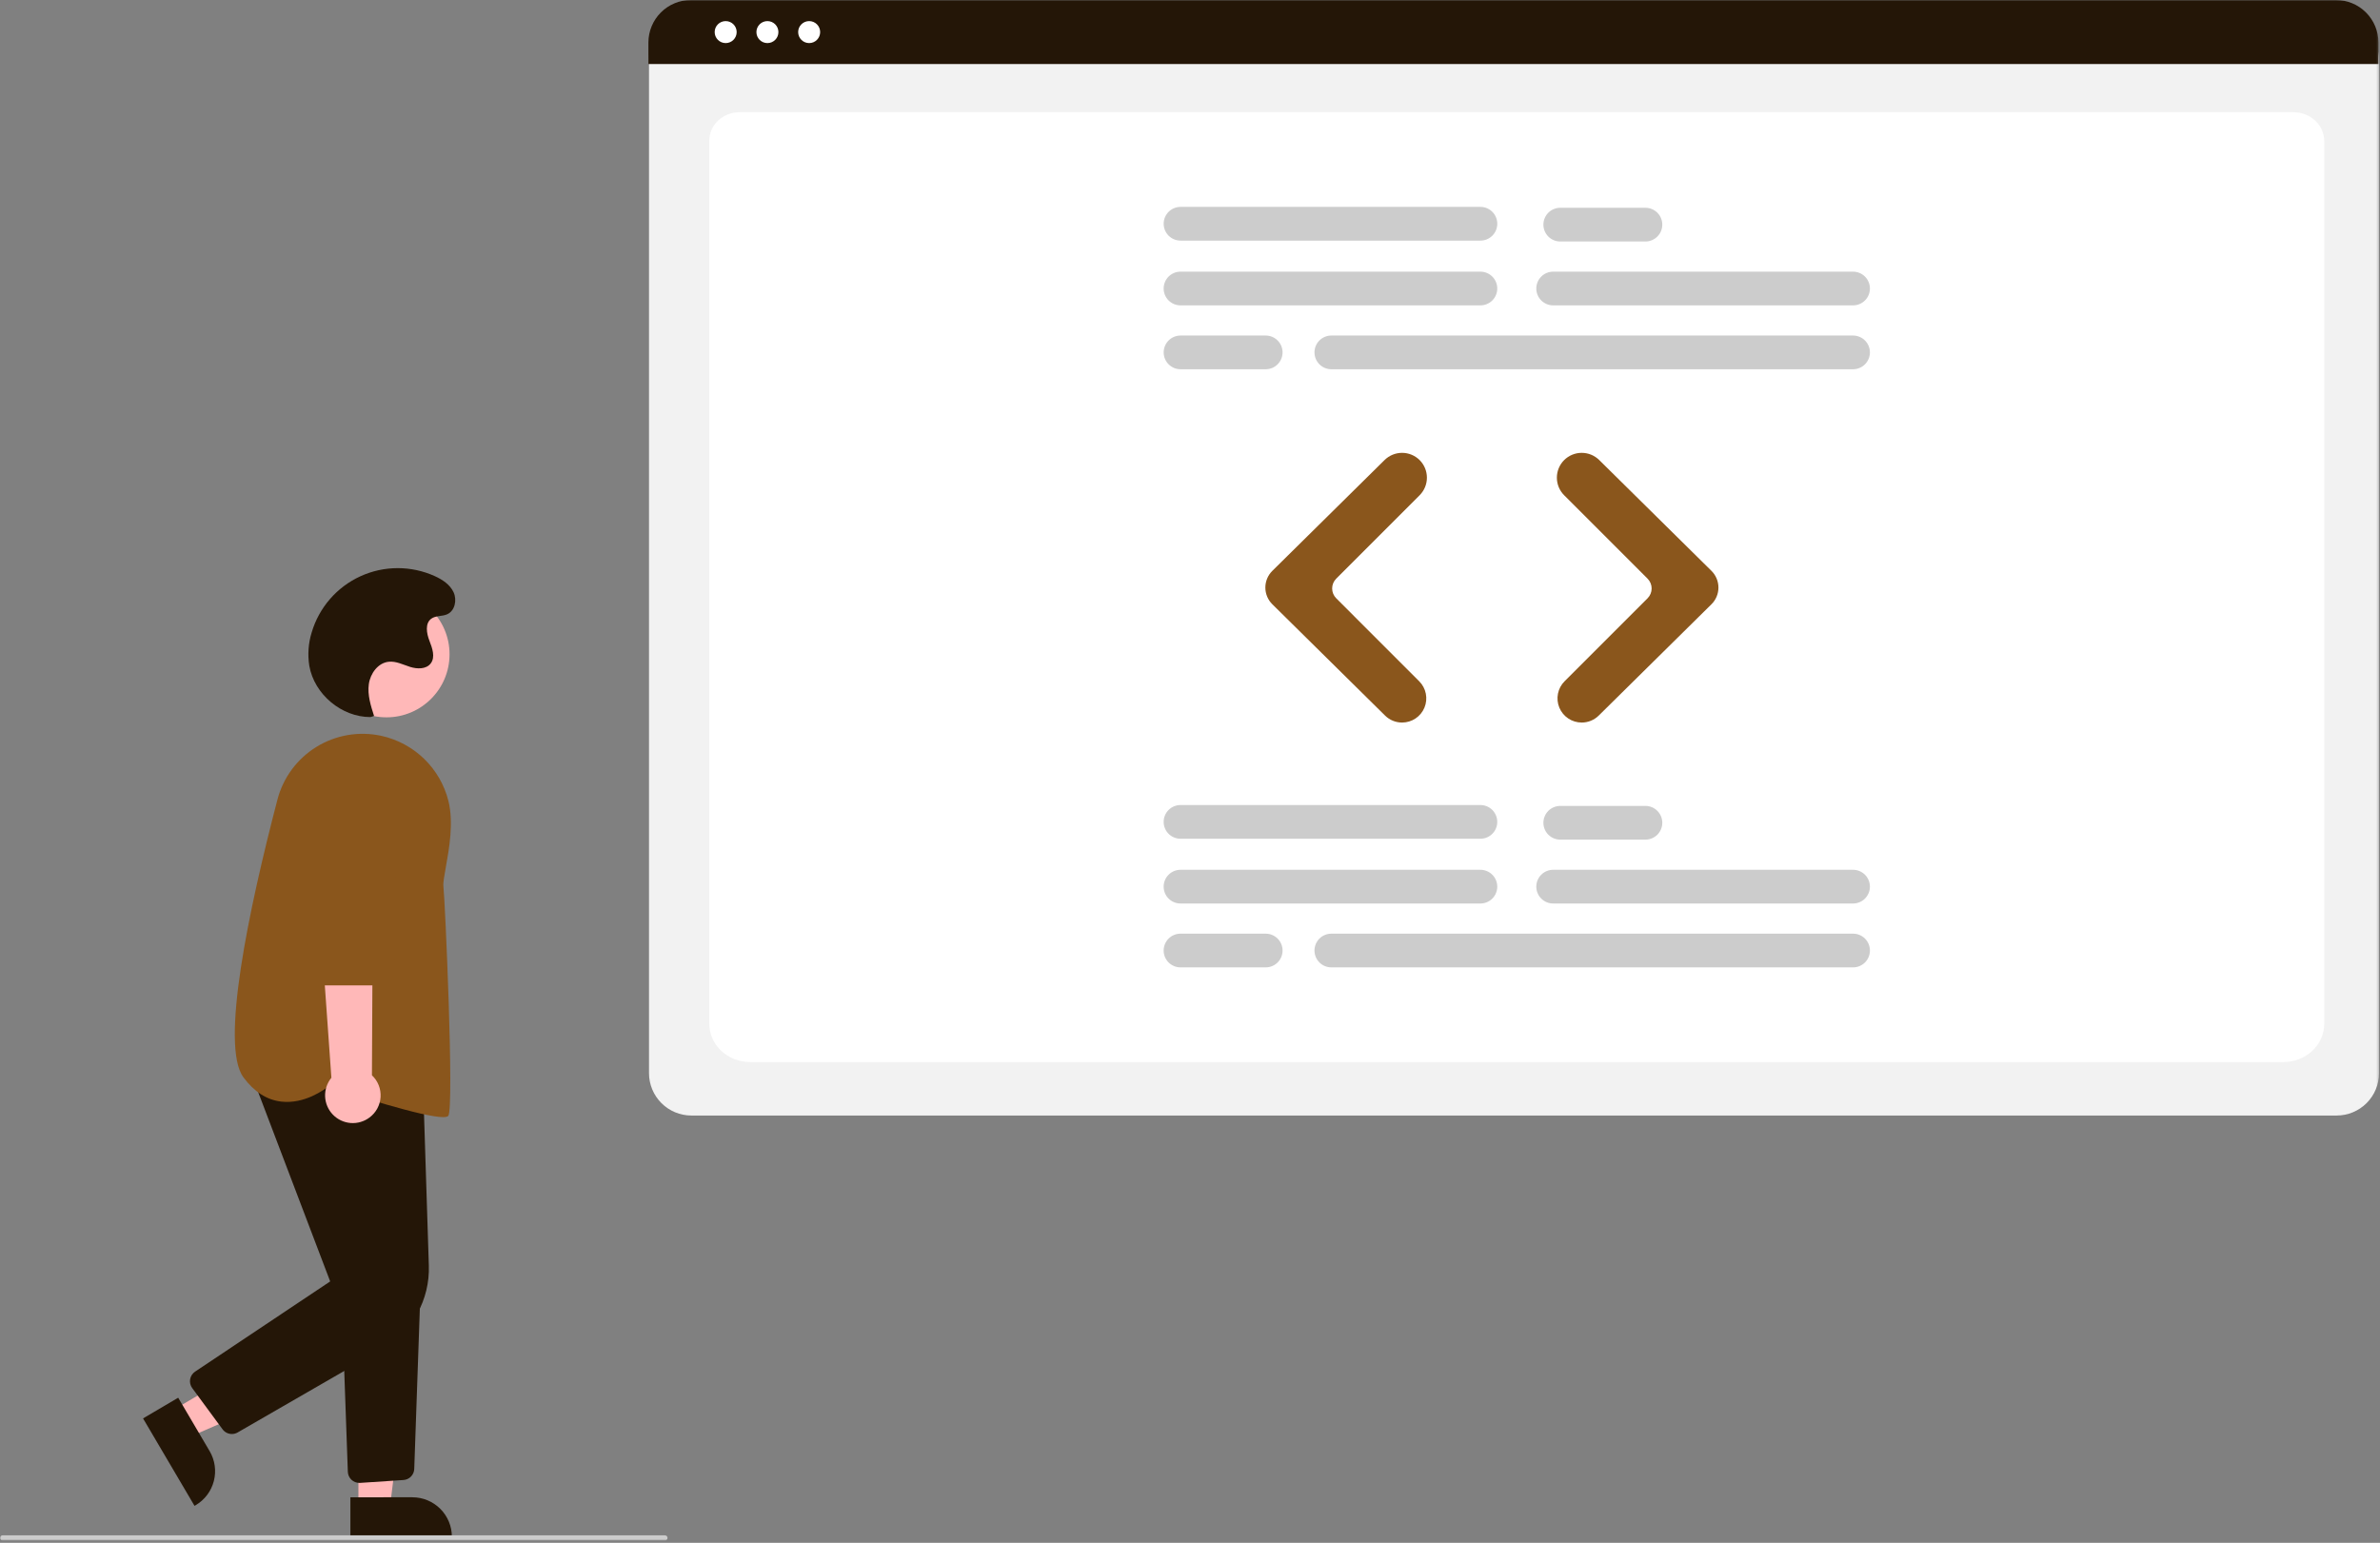 <svg width="927" height="601" viewBox="0 0 927 601" fill="none" xmlns="http://www.w3.org/2000/svg">
<rect x="0" y="0" width="927" height="601" fill="#808080" stroke="none"/>
<g clip-path="url(#clip0_7708_122)">
<mask id="mask0_7708_122" style="mask-type:luminance" maskUnits="userSpaceOnUse" x="0" y="0" width="927" height="601">
<path d="M926.622 0H0V600.085H926.622V0Z" fill="white"/>
</mask>
<g mask="url(#mask0_7708_122)">
<path d="M150.534 279.434C164.099 279.434 175.095 268.437 175.095 254.873C175.095 241.308 164.099 230.312 150.534 230.312C136.969 230.312 125.973 241.308 125.973 254.873C125.973 268.437 136.969 279.434 150.534 279.434Z" fill="#FFB8B8"/>
<path d="M67.543 549.197L73.762 559.763L117.474 540.803L108.295 525.21L67.543 549.197Z" fill="#FFB8B8"/>
<path d="M69.406 544.472L81.654 565.279C82.679 567.02 83.351 568.947 83.632 570.948C83.912 572.949 83.796 574.986 83.289 576.942C82.783 578.898 81.896 580.735 80.679 582.349C79.463 583.962 77.94 585.32 76.199 586.344L75.768 586.598L55.715 552.531L69.406 544.472Z" fill="#241607"/>
<path d="M139.6 587.26L151.86 587.259L157.692 539.971L139.598 539.972L139.6 587.26Z" fill="#FFB8B8"/>
<path d="M136.473 583.257L160.617 583.256C162.637 583.256 164.639 583.654 166.506 584.427C168.373 585.2 170.069 586.334 171.498 587.762C172.927 589.191 174.06 590.887 174.833 592.754C175.606 594.621 176.004 596.622 176.004 598.642V599.142L136.474 599.144L136.473 583.257Z" fill="#241607"/>
<path d="M90.311 558.61C89.606 558.61 88.91 558.444 88.281 558.126C87.651 557.808 87.105 557.345 86.687 556.777L74.864 540.718C74.503 540.228 74.245 539.67 74.106 539.078C73.967 538.486 73.95 537.872 74.055 537.273C74.16 536.673 74.386 536.102 74.718 535.592C75.05 535.083 75.482 534.646 75.988 534.308L128.602 499.166L96.856 415.692L164.745 421.294L167.031 493.028C167.246 499.56 165.68 506.029 162.502 511.74C159.323 517.451 154.651 522.191 148.986 525.451L92.56 558.005C91.876 558.401 91.101 558.61 90.311 558.61Z" fill="#241607"/>
<path d="M139.97 577.659C138.806 577.657 137.688 577.204 136.851 576.395C136.014 575.585 135.523 574.483 135.481 573.32L132.993 503.438L163.802 501.815L161.349 572.199C161.313 573.314 160.862 574.375 160.086 575.176C159.309 575.978 158.262 576.461 157.149 576.532L140.276 577.65C140.174 577.657 140.072 577.659 139.97 577.659Z" fill="#241607"/>
<path d="M172.602 435.171C164.763 435.171 137.385 426.355 127.881 423.212C126.459 424.35 118.647 430.191 109.529 429.123C103.903 428.463 98.951 425.279 94.809 419.658C85.662 407.243 96.959 354.006 108.048 311.532C110.271 302.946 115.735 295.557 123.294 290.917C130.852 286.277 139.914 284.748 148.576 286.652C154.854 288.038 160.621 291.147 165.23 295.63C169.838 300.113 173.105 305.792 174.664 312.03C176.751 320.528 174.956 330.524 173.644 337.824C173.028 341.255 172.541 343.966 172.707 345.298C173.351 350.447 176.926 431.19 174.627 434.638C174.382 435.005 173.674 435.171 172.602 435.171Z" fill="#8A561C"/>
<path d="M143.927 435.314C145.187 434.376 146.225 433.174 146.97 431.791C147.715 430.408 148.147 428.879 148.237 427.311C148.327 425.743 148.072 424.175 147.49 422.716C146.908 421.257 146.013 419.944 144.868 418.869L145.354 321.025L122.309 324.862L129.078 419.833C127.399 421.875 126.527 424.463 126.628 427.105C126.729 429.747 127.796 432.261 129.626 434.169C131.456 436.077 133.923 437.248 136.559 437.459C139.195 437.67 141.816 436.907 143.927 435.314Z" fill="#FFB8B8"/>
<path d="M149.257 383.861H124.435C123.25 383.857 122.113 383.388 121.271 382.553C120.429 381.719 119.949 380.587 119.935 379.402L119.326 312.11C119.305 309.783 119.745 307.475 120.621 305.319C121.498 303.164 122.793 301.204 124.432 299.552C126.071 297.9 128.021 296.589 130.17 295.696C132.318 294.803 134.622 294.344 136.949 294.347C139.276 294.35 141.58 294.814 143.726 295.713C145.872 296.611 147.819 297.927 149.454 299.582C151.089 301.238 152.379 303.202 153.25 305.359C154.122 307.517 154.557 309.826 154.53 312.153L153.757 379.412C153.739 380.596 153.258 381.725 152.416 382.556C151.575 383.388 150.44 383.857 149.257 383.861Z" fill="#8A561C"/>
<path d="M144.28 279.331C133.035 279.352 122.426 270.463 120.477 259.388C119.78 255.037 120.094 250.584 121.397 246.374C122.811 241.582 125.236 237.149 128.508 233.373C131.781 229.597 135.825 226.567 140.367 224.487C144.91 222.406 149.846 221.324 154.842 221.313C159.839 221.302 164.78 222.362 169.332 224.421C172.34 225.783 175.303 227.738 176.681 230.739C178.058 233.74 177.196 237.934 174.183 239.285C172.214 240.167 169.743 239.734 167.996 241C165.486 242.82 166.132 246.692 167.253 249.581C168.373 252.471 169.641 255.968 167.762 258.434C166.012 260.731 162.514 260.66 159.758 259.795C157.002 258.93 154.282 257.482 151.409 257.777C147.219 258.206 144.208 262.375 143.65 266.55C143.093 270.725 144.405 274.899 145.7 278.907L144.28 279.331Z" fill="#241607"/>
<path d="M259 600.085H1C0.735 600.085 0.48 599.98 0.293 599.792C0.105 599.605 0 599.35 0 599.085C0 598.82 0.105 598.565 0.293 598.378C0.48 598.19 0.735 598.085 1 598.085H259C259.265 598.085 259.52 598.19 259.707 598.378C259.895 598.565 260 598.82 260 599.085C260 599.35 259.895 599.605 259.707 599.792C259.52 599.98 259.265 600.085 259 600.085Z" fill="#CCCCCC"/>
<path d="M910.122 434.548H269.283C264.909 434.543 260.715 432.803 257.621 429.71C254.528 426.616 252.788 422.422 252.783 418.048V22.894C252.787 19.689 254.061 16.617 256.328 14.35C258.594 12.084 261.666 10.809 264.871 10.806H914.325C917.585 10.809 920.711 12.106 923.016 14.412C925.321 16.717 926.618 19.843 926.622 23.103V418.048C926.617 422.422 924.877 426.616 921.784 429.71C918.69 432.803 914.496 434.543 910.122 434.548Z" fill="#F2F2F2"/>
<path d="M889.402 413.715H292.157C283.402 413.715 276.28 407.046 276.28 398.847V54.742C276.28 48.662 281.558 43.716 288.045 43.716H893.319C899.914 43.716 905.28 48.744 905.28 54.924V398.847C905.28 407.046 898.157 413.715 889.402 413.715Z" fill="white"/>
<path d="M926.392 24.95H252.552V16.55C252.558 12.161 254.305 7.953 257.41 4.851C260.514 1.748 264.722 0.004 269.112 0H909.832C914.221 0.004 918.429 1.748 921.534 4.851C924.639 7.953 926.386 12.161 926.392 16.55V24.95Z" fill="#241607"/>
<path d="M282.647 16.783C285.013 16.783 286.93 14.866 286.93 12.5C286.93 10.134 285.013 8.217 282.647 8.217C280.281 8.217 278.364 10.134 278.364 12.5C278.364 14.866 280.281 16.783 282.647 16.783Z" fill="white"/>
<path d="M298.906 16.783C301.271 16.783 303.189 14.866 303.189 12.5C303.189 10.134 301.271 8.217 298.906 8.217C296.54 8.217 294.622 10.134 294.622 12.5C294.622 14.866 296.54 16.783 298.906 16.783Z" fill="white"/>
<path d="M315.165 16.783C317.53 16.783 319.448 14.866 319.448 12.5C319.448 10.134 317.53 8.217 315.165 8.217C312.799 8.217 310.881 10.134 310.881 12.5C310.881 14.866 312.799 16.783 315.165 16.783Z" fill="white"/>
<path d="M576.611 118.954H459.802C458.061 118.954 456.391 118.263 455.159 117.031C453.928 115.8 453.236 114.13 453.236 112.388C453.236 110.647 453.928 108.977 455.159 107.745C456.391 106.514 458.061 105.822 459.802 105.822H576.611C578.352 105.822 580.022 106.514 581.253 107.745C582.485 108.977 583.177 110.647 583.177 112.388C583.177 114.13 582.485 115.8 581.253 117.031C580.022 118.263 578.352 118.954 576.611 118.954Z" fill="#CCCCCC"/>
<path d="M721.757 118.954H604.949C603.207 118.954 601.537 118.263 600.306 117.031C599.074 115.8 598.382 114.13 598.382 112.388C598.382 110.647 599.074 108.977 600.306 107.745C601.537 106.514 603.207 105.822 604.949 105.822H721.757C723.498 105.822 725.168 106.514 726.4 107.745C727.631 108.977 728.323 110.647 728.323 112.388C728.323 114.13 727.631 115.8 726.4 117.031C725.168 118.263 723.498 118.954 721.757 118.954Z" fill="#CCCCCC"/>
<path d="M721.757 143.837H518.552C516.811 143.837 515.14 143.145 513.909 141.913C512.678 140.682 511.986 139.012 511.986 137.27C511.986 135.529 512.678 133.859 513.909 132.628C515.14 131.396 516.811 130.704 518.552 130.704H721.757C723.498 130.704 725.168 131.396 726.4 132.628C727.631 133.859 728.323 135.529 728.323 137.27C728.323 139.012 727.631 140.682 726.4 141.913C725.168 143.145 723.498 143.837 721.757 143.837Z" fill="#CCCCCC"/>
<path d="M576.611 93.727H459.802C458.062 93.725 456.394 93.032 455.165 91.801C453.935 90.57 453.244 88.901 453.244 87.161C453.244 85.421 453.935 83.752 455.165 82.52C456.394 81.289 458.062 80.597 459.802 80.594H576.611C577.473 80.593 578.328 80.762 579.126 81.092C579.923 81.421 580.648 81.905 581.259 82.515C581.869 83.125 582.354 83.849 582.684 84.646C583.015 85.443 583.185 86.298 583.185 87.161C583.185 88.024 583.015 88.878 582.684 89.675C582.354 90.472 581.869 91.197 581.259 91.806C580.648 92.416 579.923 92.9 579.126 93.229C578.328 93.559 577.473 93.728 576.611 93.727Z" fill="#CCCCCC"/>
<path d="M640.889 94.072H607.713C605.972 94.072 604.302 93.38 603.07 92.149C601.839 90.918 601.147 89.248 601.147 87.506C601.147 85.765 601.839 84.094 603.07 82.863C604.302 81.632 605.972 80.94 607.713 80.94H640.889C642.631 80.94 644.301 81.632 645.532 82.863C646.764 84.094 647.456 85.765 647.456 87.506C647.456 89.248 646.764 90.918 645.532 92.149C644.301 93.38 642.631 94.072 640.889 94.072Z" fill="#CCCCCC"/>
<path d="M492.979 143.837H459.802C458.062 143.834 456.394 143.142 455.165 141.911C453.935 140.679 453.244 139.011 453.244 137.27C453.244 135.53 453.935 133.862 455.165 132.63C456.394 131.399 458.062 130.706 459.802 130.704H492.979C493.842 130.703 494.696 130.872 495.494 131.202C496.291 131.531 497.016 132.015 497.627 132.625C498.237 133.234 498.722 133.959 499.052 134.756C499.383 135.553 499.553 136.408 499.553 137.27C499.553 138.133 499.383 138.988 499.052 139.785C498.722 140.582 498.237 141.306 497.627 141.916C497.016 142.526 496.291 143.01 495.494 143.339C494.696 143.669 493.842 143.838 492.979 143.837Z" fill="#CCCCCC"/>
<path d="M576.611 351.955H459.802C458.061 351.955 456.391 351.263 455.159 350.031C453.928 348.8 453.236 347.13 453.236 345.388C453.236 343.647 453.928 341.977 455.159 340.745C456.391 339.514 458.061 338.822 459.802 338.822H576.611C577.473 338.822 578.327 338.992 579.123 339.322C579.92 339.652 580.644 340.136 581.253 340.745C581.863 341.355 582.347 342.079 582.677 342.876C583.007 343.672 583.177 344.526 583.177 345.388C583.177 346.251 583.007 347.105 582.677 347.901C582.347 348.698 581.863 349.422 581.253 350.031C580.644 350.641 579.92 351.125 579.123 351.455C578.327 351.785 577.473 351.955 576.611 351.955Z" fill="#CCCCCC"/>
<path d="M721.757 351.955H604.949C603.207 351.955 601.537 351.263 600.306 350.031C599.074 348.8 598.382 347.13 598.382 345.388C598.382 343.647 599.074 341.977 600.306 340.745C601.537 339.514 603.207 338.822 604.949 338.822H721.757C722.619 338.822 723.473 338.992 724.269 339.322C725.066 339.652 725.79 340.136 726.4 340.745C727.009 341.355 727.493 342.079 727.823 342.876C728.153 343.672 728.323 344.526 728.323 345.388C728.323 346.251 728.153 347.105 727.823 347.901C727.493 348.698 727.009 349.422 726.4 350.031C725.79 350.641 725.066 351.125 724.269 351.455C723.473 351.785 722.619 351.955 721.757 351.955Z" fill="#CCCCCC"/>
<path d="M721.757 376.837H518.552C516.811 376.837 515.14 376.145 513.909 374.913C512.678 373.682 511.986 372.012 511.986 370.27C511.986 368.529 512.678 366.859 513.909 365.628C515.14 364.396 516.811 363.704 518.552 363.704H721.757C722.62 363.703 723.474 363.872 724.272 364.202C725.07 364.531 725.794 365.015 726.405 365.625C727.015 366.234 727.5 366.959 727.83 367.756C728.161 368.553 728.331 369.407 728.331 370.27C728.331 371.133 728.161 371.988 727.83 372.785C727.5 373.582 727.015 374.306 726.405 374.916C725.794 375.526 725.07 376.01 724.272 376.339C723.474 376.669 722.62 376.838 721.757 376.837Z" fill="#CCCCCC"/>
<path d="M576.611 326.727H459.802C458.061 326.727 456.391 326.035 455.159 324.803C453.928 323.572 453.236 321.902 453.236 320.16C453.236 318.419 453.928 316.749 455.159 315.518C456.391 314.286 458.061 313.594 459.802 313.594H576.611C578.352 313.594 580.022 314.286 581.253 315.518C582.485 316.749 583.177 318.419 583.177 320.16C583.177 321.902 582.485 323.572 581.253 324.803C580.022 326.035 578.352 326.727 576.611 326.727Z" fill="#CCCCCC"/>
<path d="M640.889 327.072H607.713C605.972 327.072 604.302 326.38 603.07 325.149C601.839 323.918 601.147 322.248 601.147 320.506C601.147 318.765 601.839 317.095 603.07 315.863C604.302 314.632 605.972 313.94 607.713 313.94H640.889C642.631 313.94 644.301 314.632 645.532 315.863C646.764 317.095 647.456 318.765 647.456 320.506C647.456 322.248 646.764 323.918 645.532 325.149C644.301 326.38 642.631 327.072 640.889 327.072Z" fill="#CCCCCC"/>
<path d="M492.979 376.837H459.802C458.061 376.837 456.391 376.145 455.159 374.913C453.928 373.682 453.236 372.012 453.236 370.27C453.236 368.529 453.928 366.859 455.159 365.628C456.391 364.396 458.061 363.704 459.802 363.704H492.979C493.842 363.703 494.696 363.872 495.494 364.202C496.291 364.531 497.016 365.015 497.627 365.625C498.237 366.234 498.722 366.959 499.052 367.756C499.383 368.553 499.553 369.407 499.553 370.27C499.553 371.133 499.383 371.988 499.052 372.785C498.722 373.582 498.237 374.306 497.627 374.916C497.016 375.526 496.291 376.01 495.494 376.339C494.696 376.669 493.842 376.838 492.979 376.837Z" fill="#CCCCCC"/>
<path d="M546.104 281.462C543.625 281.467 541.244 280.493 539.48 278.752L495.572 235.392C494.71 234.541 494.025 233.527 493.558 232.409C493.091 231.291 492.85 230.092 492.85 228.881C492.85 227.669 493.091 226.47 493.558 225.352C494.025 224.234 494.71 223.22 495.572 222.369L539.303 179.185C541.125 177.394 543.579 176.395 546.133 176.403C548.688 176.411 551.136 177.426 552.946 179.228C554.759 181.044 555.776 183.505 555.777 186.071C555.777 188.637 554.759 191.098 552.947 192.914L520.451 225.411C519.438 226.426 518.87 227.801 518.87 229.234C518.87 230.668 519.438 232.043 520.451 233.057L552.77 265.378C554.09 266.695 554.989 268.374 555.354 270.203C555.718 272.031 555.532 273.927 554.818 275.65C554.104 277.372 552.894 278.844 551.343 279.879C549.792 280.913 547.969 281.464 546.104 281.462Z" fill="#8A561C"/>
<path d="M616.069 281.462C614.205 281.464 612.381 280.913 610.83 279.879C609.279 278.844 608.069 277.372 607.356 275.65C606.642 273.927 606.455 272.031 606.82 270.203C607.184 268.374 608.083 266.695 609.403 265.378L641.723 233.057C642.735 232.043 643.304 230.668 643.304 229.234C643.304 227.801 642.735 226.426 641.723 225.411L609.227 192.914C608.328 192.016 607.615 190.949 607.129 189.774C606.642 188.6 606.392 187.342 606.392 186.071C606.392 184.8 606.642 183.541 607.129 182.367C607.615 181.193 608.328 180.126 609.227 179.228C611.037 177.426 613.485 176.411 616.04 176.403C618.594 176.395 621.048 177.394 622.87 179.185L666.602 222.369C667.464 223.22 668.148 224.234 668.615 225.352C669.082 226.47 669.323 227.669 669.323 228.881C669.323 230.092 669.082 231.292 668.615 232.409C668.148 233.527 667.464 234.541 666.602 235.392L622.693 278.752C620.929 280.493 618.548 281.467 616.069 281.462Z" fill="#8A561C"/>
</g>
</g>
<defs>
<clipPath id="clip0_7708_122">
<rect width="927" height="601" fill="white"/>
</clipPath>
</defs>
</svg>
